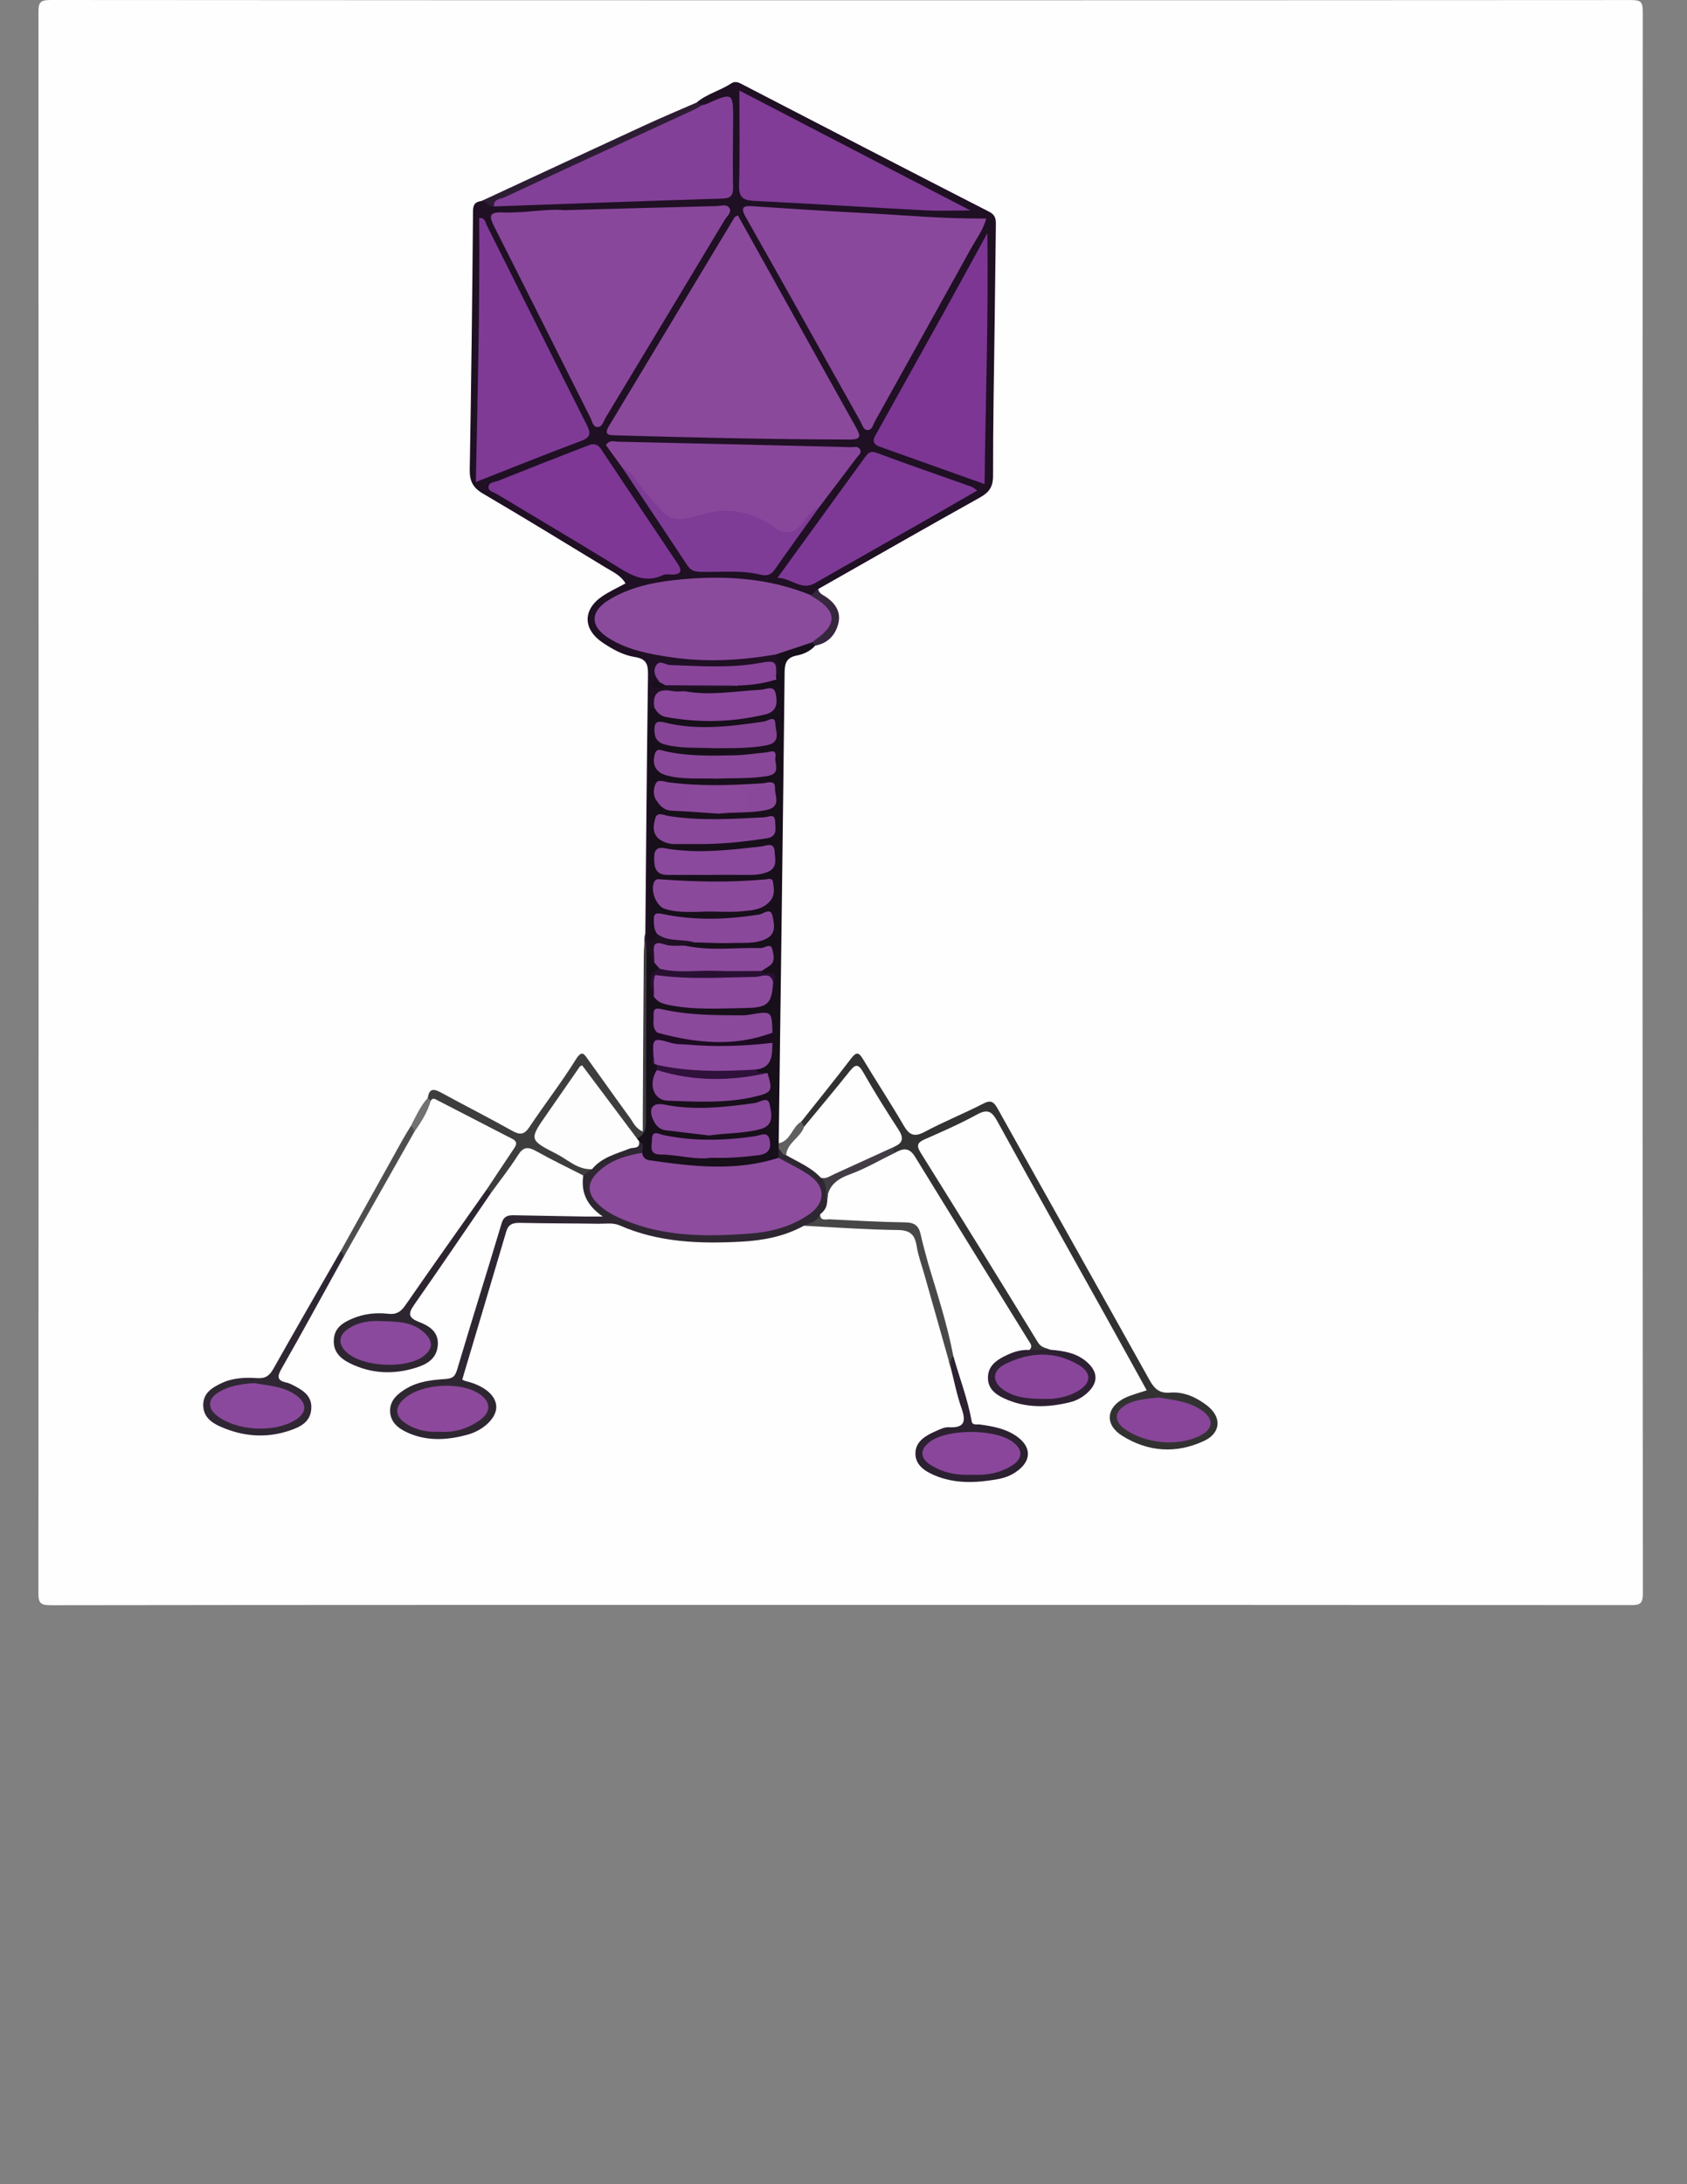 <?xml version="1.0" encoding="utf-8"?>
<!-- Generator: Adobe Illustrator 28.1.0, SVG Export Plug-In . SVG Version: 6.00 Build 0)  -->
<svg version="1.1" id="Layer_1" xmlns="http://www.w3.org/2000/svg" xmlns:xlink="http://www.w3.org/1999/xlink" x="0px" y="0px"
	 viewBox="0 0 612 792" style="enable-background:new 0 0 612 792;" xml:space="preserve">
<rect x="0" y="0" width="612" height="792" fill="#808080" stroke="none"/>
<style type="text/css">
	.st0{fill:#FFFEFE;}
	.st1{fill:#1F1024;}
	.st2{fill:#170F1A;}
	.st3{fill:#333233;}
	.st4{fill:#2E2732;}
	.st5{fill:#3D3D3D;}
	.st6{fill:#2D2631;}
	.st7{fill:#2F2733;}
	.st8{fill:#2B2130;}
	.st9{fill:#2E2033;}
	.st10{fill:#2D1D34;}
	.st11{fill:#474747;}
	.st12{fill:#4F4E4E;}
	.st13{fill:#494848;}
	.st14{fill:#423D45;}
	.st15{fill:#36273E;}
	.st16{fill:#616060;}
	.st17{fill:#737272;}
	.st18{fill:#8B499C;}
	.st19{fill:#89479B;}
	.st20{fill:#8A489C;}
	.st21{fill:#7F3A96;}
	.st22{fill:#8B4B9D;}
	.st23{fill:#7D3694;}
	.st24{fill:#834098;}
	.st25{fill:#803C96;}
	.st26{fill:#7E3795;}
	.st27{fill:#7E3996;}
	.st28{fill:#7E3C96;}
	.st29{fill:#8A479B;}
	.st30{fill:#8A489B;}
	.st31{fill:#874499;}
	.st32{fill:#8D4C9E;}
	.st33{fill:#FEFDFD;}
	.st34{fill:#8B499B;}
	.st35{fill:#8B4A9C;}
	.st36{fill:#88479A;}
	.st37{fill:#8A499A;}
	.st38{fill:#8A499C;}
	.st39{fill:#8A489A;}
	.st40{fill:#894799;}
	.st41{fill:#854495;}
	.st42{fill:#87459A;}
	.st43{fill:#291033;}
	.st44{fill:#2F113B;}
	.st45{fill:#1C0B22;}
	.st46{fill:#130D16;}
	.st47{fill:#FEFEFE;}
	.st48{fill:#88459A;}
	.st49{fill:#8C489B;}
	.st50{fill:#89469B;}
</style>
<g>
	<g>
		<path class="st0" d="M305.1,581.94c-95.58,0-191.17-0.03-286.75,0.11c-3.76,0.01-4.42-0.86-4.42-4.49
			c0.11-190.99,0.1-381.98,0.02-572.98c0-3.41,0.34-4.59,4.32-4.58c191.17,0.14,382.34,0.13,573.51,0.02c3.56,0,4.17,0.77,4.17,4.23
			c-0.11,191.16-0.11,382.33,0.04,573.49c0,4.12-1.35,4.27-4.63,4.27C495.93,581.93,400.52,581.94,305.1,581.94z"/>
		<path class="st1" d="M252.72,37.18c3.68-3.16,8.5-4.26,12.46-6.89c1.76-1.17,3.12-0.2,4.68,0.6c29.65,15.36,59.3,30.7,89.02,45.91
			c2.44,1.25,2.42,2.98,2.39,5.02c-0.13,11.61-0.29,23.22-0.43,34.83c-0.23,18.61-0.61,37.22-0.58,55.84
			c0.01,4.02-1.39,6.02-4.75,7.9c-19.63,10.94-39.14,22.11-58.7,33.21c-0.57,1.77-1.5,3.09-3.63,2.88
			c-12.36-3.36-24.81-6.01-37.74-5.61c-10.51,0.32-20.56,2.73-30.41,6.17c-1.62,0.57-3.08,1.45-4.37,2.59
			c-4.06,3.58-3.96,6.87,0.44,10.02c3.36,2.4,7.12,4.06,11.14,4.99c14.57,3.36,29.24,4.56,44.07,1.84c1.86-0.34,3.71-0.7,5.43,0.48
			c2.13,3.21,2.84,6.42,0.08,9.66c-2.1-4.49-5.4-4.85-10.12-4.24c-9.36,1.21-18.85,0.97-28.28,0.12c-3.16-0.29-4.53,0.65-3.68,3.91
			c0.1,0.67-0.76,1.34-0.57,1.62c0.46,0.7,1.13-0.01,1.69-0.19c0.78-0.25,1.56-0.5,2.39-0.64c6.28-0.57,12.56-0.24,18.84-0.25
			c1.7,0,3.41,0.1,4.83,1.26c0.02,3.2-2.55,2.45-4.27,2.62c-4.48,0.43-9.02-0.41-13.47,0.6c-1.46,0.39-2.99,0.66-4.46,0.46
			c-4.19-0.57-6.18,1.5-6.88,5.35c-1.4,2.52-1.11,5.28-1.11,7.97c0.04,22.63-0.02,45.26,0.05,67.89c0.01,1.72-1.31,4.23,1.69,5.08
			c4.39,1.44,9.52-0.19,13.41,3.26c-0.57,1.48-1.98,1.77-3.23,2.26c-1.12,0.33-2.34,0.68-3.44,0.42c-4.33-1.02-6.91,0.48-7.71,4.93
			c-3.08-0.05-2.41-3.12-3.69-4.62c0.06-1.97-0.33-3.96,0.3-5.9c0.29-31.26,0.52-62.52,0.97-93.78c0.06-3.86-0.53-5.84-4.82-6.52
			c-4.17-0.65-8.04-2.8-11.6-5.18c-7.29-4.9-7.31-12.1-0.01-16.94c2.53-1.68,5.32-2.95,8.28-4.57c-1.74-2.94-4.59-4.15-7.1-5.68
			c-14.85-9.04-29.69-18.11-44.68-26.91c-3.57-2.1-4.81-4.51-4.74-8.61c0.55-31.26,0.93-62.53,1.19-93.8
			c0.02-2.54,0.93-3.37,3.07-3.64c2.02-1.13,3.66,0.83,5.57,0.68c26.3-1.72,52.67-1.7,78.98-3.09c4.03-0.21,5.33-1.91,5.28-5.67
			c-0.1-7.67,0.03-15.34-0.05-23.02c-0.06-5.33-0.47-5.54-5.62-3.6c-1.12,0.42-2.22,0.86-3.44,0.91
			C254.16,38.93,252.79,38.96,252.72,37.18z"/>
		<path class="st2" d="M238.41,338.66c-0.11,1.37-0.83,2.46-2.19,2.31c-1.42-0.15-0.91-1.59-0.91-2.5
			c-0.01-26.14,0-52.28,0.01-78.43c0-1.59-0.05-3.18,2.1-3.42c11.11,4.75,22.63,3.54,34.15,2.36c1.87-0.19,3.7-0.69,5.41-1.51
			c1.85-0.89,3.12-2.28,2.49-4.47c-0.59-2.05-2.4-1.43-3.88-1.4c-7.17,0.13-14.27,1.25-21.44,1.3c-2.04,0.01-4.58,0.61-5.6-2.23
			c2.81-2.31,6.12-0.73,9.17-1.17c3.1-0.45,6.36,0.85,9.34-0.88c4.55-2.43,9.37-3.08,14.43-2.21c2.06-3.05,0.61-6.07-0.09-9.09
			c3.52-3.9,8.4-4.24,13.12-4.98c0.82,0.3,1.46,0.73,1.22,1.77c-1.76,1.98-4.13,3.08-6.58,3.56c-3.54,0.68-4.48,2.44-4.52,5.98
			c-0.62,56.97-1.4,113.94-2.14,170.91c0.52,0.76,0.96,1.55,1.02,2.49c0.05,1.28-0.24,2.45-1.12,3.42
			c-3.75,3.19-8.46,3.46-12.95,3.73c-10.49,0.63-20.98,0.48-31.35-1.7c-2.37-0.5-4.71-0.91-5.74-3.52
			c-0.56-1.65-0.43-3.49-1.39-5.05c-0.32-0.93-0.3-1.8,0.43-2.56c3.13-0.74,2.35-3.26,2.36-5.34c0.03-18.76-0.01-37.53,0.05-56.29
			c0.01-1.59-0.76-3.41,0.79-4.79c2.59,0.21,0.96,3.32,2.78,4.06c1.31,0.38,2.23,1.11,2.31,2.59c-2.17,3.02-3.31,6.11-0.65,9.46
			c1.47,1.29,3.24,1.97,5.09,2.22c9.81,1.33,19.66,0.88,29.49,0.34c3.63-0.2,5.21-2.81,5.59-6.21c0.25-1.41,1.23-3.03-1.28-3.51
			c-1.58-0.31-2.46-1.17-1.53-2.91c0.82-1.58,2.91-2.95,1.63-4.95c-1.08-1.69-3.12-0.75-4.74-0.74c-6.44,0.01-12.87,0.1-19.31-0.05
			c-1.99-0.05-4.56,0.66-5.4-2.32c0.79-1.28,2.16-0.99,3.33-1.24c1.86-1.66,4.17-1.23,6.34-1.28c4.6-0.1,9.2,0.07,13.8-0.1
			c2.27-0.08,4.44-0.53,5.82-2.6c0.79-1.18,1.16-2.55,0.51-3.88c-0.67-1.38-2.03-1-3.17-0.82c-11.01,1.73-22.06,1.36-33.1,0.4
			C237.43,333,239.68,336.96,238.41,338.66z"/>
		<path class="st3" d="M290.69,406.71c6.05-7.63,12.18-15.18,18.08-22.91c1.89-2.48,2.78-2.28,4.31,0.26
			c4.83,8.05,10.01,15.89,14.73,24.01c2.02,3.47,3.81,4.38,7.6,2.36c6.91-3.68,14.22-6.61,21.18-10.2c2.9-1.5,3.93-0.74,5.39,1.87
			c18.3,32.81,36.77,65.51,55.04,98.33c1.79,3.21,3.63,4.85,7.47,4.54c4.95-0.4,9.38,1.63,13.26,4.57
			c5.56,4.2,5.26,10.05-0.99,12.96c-10.11,4.7-20.29,4-29.7-1.9c-6.5-4.08-5.76-10.52,1.23-13.8c2.28-1.06,4.77-1.67,7.71-2.67
			c-5.03-9.09-10.03-18.17-15.07-27.22c-13.05-23.42-26.19-46.78-39.09-70.28c-1.94-3.54-3.47-4.65-7.34-2.54
			c-6.12,3.34-12.53,6.18-18.93,8.98c-2.66,1.17-3.27,2.19-1.61,4.85c14.28,22.88,28.5,45.8,42.56,68.82
			c1.23,2.01,2.95,1.97,4.55,2.7c-2.53,2-5.09,1.52-7.66,0.08c1.46-1.35,0.3-2.47-0.38-3.57c-13.72-22.2-27.49-44.36-41.13-66.6
			c-2.07-3.37-4.38-2.96-7.15-1.4c-2.53,0.14-1.34-1.32-1.04-2.4c1.8-1.75,2.16-3.5,0.74-5.85c-3.77-6.24-7.71-12.37-11.4-18.66
			c-1.77-3.02-3.15-2.74-5.21-0.18c-4.04,5.01-8.05,10.05-12.18,14.99c-1.16,1.39-2.03,3.24-4.3,3.13
			C290.31,408.46,289.69,407.82,290.69,406.71z"/>
		<path class="st4" d="M231.84,413.83c2.2,0.9,1.19,2.69,1.17,4.2c-1.41,1.71-3.49,2-5.43,2.58c-2.96,0.89-5.74,2.11-8.09,4.2
			c-5.06,4.49-4.94,8.46,0.55,12.53c5.47,4.05,11.93,6.09,18.39,7.26c13.96,2.55,28.05,2.67,42.04-0.33
			c3.87-0.83,7.45-2.4,10.87-4.33c6.55-3.68,6.74-9.14,0.53-13.55c-1.67-1.19-3.51-2.09-5.31-3.05c-1.62-0.87-3.5-1.48-4.13-3.53
			c0.01-1.06,0.03-2.12,0.04-3.18c1.6-0.28,2.45,1.14,3.71,1.62c4.67,2.37,9.31,4.78,12.88,8.78c2.07,3.03,1.23,6.33,0.9,9.58
			c-0.28,1.61-1.23,2.78-2.48,3.74c0.22,4.49-3.66,3.1-5.87,4.12c-7.03,3.88-14.82,5.34-22.6,5.76
			c-15.02,0.82-30.02,0.33-44.16-5.87c-2.49-1.09-5.05-0.59-7.57-0.62c-9.56-0.15-19.11-0.11-28.67-0.32
			c-2.53-0.05-4.17,0.47-4.95,3.12c-5.29,17.92-10.65,35.83-15.97,53.71c0.51,0.24,0.81,0.44,1.13,0.51
			c6.91,1.64,11.25,5.31,11.22,9.51c-0.03,3.87-4.53,8.35-10.51,9.98c-7.19,1.96-14.42,2.42-21.48-0.68
			c-3.44-1.51-6.41-3.78-6.53-7.81c-0.12-4,2.72-6.39,5.94-8.3c4.41-2.61,9.38-3.1,14.26-3.44c2.82-0.19,3.47-1.2,4.21-3.69
			c5.23-17.62,10.78-35.13,16.04-52.74c0.89-3,2.77-2.97,5.06-2.92c8.36,0.17,16.72,0.31,25.08,0.46c1.63,0.03,3.26,0,6.57,0
			c-6.17-4.29-7.92-9.11-7.09-14.91c-0.69-2.06,1.48-2.22,2.2-3.35C218.83,417.9,225.61,416.41,231.84,413.83z"/>
		<path class="st5" d="M214.77,423.95c-1.06,0.76-2.12,1.52-3.18,2.27c-5.73-2.93-11.55-5.71-17.17-8.86
			c-2.92-1.64-4.62-1.5-6.52,1.52c-2.97,4.72-6.47,9.11-9.75,13.64c-0.79-0.19-1.24-0.71-1.4-1.49c3.09-4.65,6.17-9.32,9.29-13.95
			c0.99-1.47,2.2-2.88-0.19-4.12c-9.3-4.82-18.62-9.62-27.94-14.4c-0.67-0.34-1.3-0.09-1.67,0.62c-0.87,0.11-1.39-0.11-1.04-1.12
			c0.57-3.84,2.55-3.11,5.05-1.75c8.53,4.64,17.19,9.05,25.67,13.78c2.81,1.56,4.33,1.3,6.17-1.46
			c5.48-8.24,11.59-16.07,16.81-24.47c2.29-3.68,3.12-1.78,4.48,0.09c5.1,7.05,10.11,14.18,15.24,21.21
			c1.15,1.57,1.85,3.61,4.57,4.87c0-2.19-0.01-3.99,0-5.78c0.11-19.48,0.2-38.96,0.36-58.43c0.02-2.54,0.36-5.08,0.54-7.62
			c0.16,2.15,0.32,4.29,0.49,6.44c-0.09,20.61-0.24,41.22-0.21,61.82c0,2.84-0.64,4.88-3.29,6.06c-2.54,0.05-3.32-2.16-4.51-3.69
			c-4.6-5.94-8.91-12.1-13.28-18.21c-1.77-2.47-2.92-2.27-4.49,0.08c-4.07,6.11-8.26,12.15-12.63,18.05
			c-2.03,2.75-1.73,4.46,1.42,5.95C203.42,417.77,208.96,421.12,214.77,423.95z"/>
		<path class="st6" d="M176.75,431.04c0.47,0.5,0.93,1,1.4,1.49c-9.24,13.49-18.4,27.04-27.78,40.42c-2.25,3.2-2.51,4.79,1.65,6.4
			c3.59,1.39,7.21,3.5,6.8,8.48c-0.41,4.99-4.1,6.93-8.05,8.15c-8.09,2.51-16.15,2.15-23.83-1.65c-3.51-1.74-6.18-4.23-5.83-8.73
			c0.34-4.31,3.43-6.06,6.78-7.49c4.16-1.77,8.59-2.22,13.03-1.72c2.93,0.33,4.53-0.76,6.18-3.15
			C156.88,459.11,166.85,445.1,176.75,431.04z"/>
		<path class="st7" d="M124.66,455.76c-7.5,13.57-14.91,27.19-22.59,40.66c-1.67,2.92-1.36,4.21,1.83,4.9
			c0.66,0.14,1.31,0.4,1.92,0.7c3.73,1.89,7.49,3.87,7.1,8.93c-0.36,4.69-3.94,6.45-7.77,7.75c-8.62,2.93-17.09,2.21-25.31-1.45
			c-3.39-1.51-6.23-3.76-6.11-8c0.12-4.26,3.28-6.11,6.56-7.68c4.12-1.97,8.61-2.16,13.01-1.86c3.08,0.21,4.51-0.94,5.93-3.47
			c8.02-14.25,16.22-28.4,24.35-42.58C125.37,453.63,125.36,454.52,124.66,455.76z"/>
		<path class="st8" d="M345.84,491.68c2.23,7.91,5.22,15.59,6.67,23.73c0.27,1.5,1.93,0.97,3.05,1.13c4.56,0.65,9.07,1.43,13.01,4.1
			c5.78,3.91,5.78,9.14-0.01,13.1c-2.01,1.37-4.26,2.2-6.6,2.61c-7.77,1.39-15.52,1.77-23.01-1.42c-3.61-1.54-6.97-3.84-6.86-8.07
			c0.12-4.21,3.68-6.29,7.21-7.84c1.55-0.68,3.26-1.58,4.84-1.49c5.79,0.33,6.38-2.09,4.66-6.96c-1.69-4.79-2.65-9.85-3.93-14.79
			C344.44,494.23,343.29,492.52,345.84,491.68z"/>
		<path class="st9" d="M373.41,489.51c2.55-0.03,5.11-0.05,7.66-0.08c4.78,0.39,9.48,1.12,13.24,4.45c4.15,3.67,4.12,7.62,0.02,11.3
			c-1.8,1.62-3.89,2.72-6.24,3.3c-8.09,1.98-16.12,2.18-23.85-1.43c-3.15-1.47-5.91-3.53-5.84-7.6c0.07-4,2.8-6.07,5.9-7.63
			C367.12,490.4,370.12,489.29,373.41,489.51z"/>
		<path class="st10" d="M252.72,37.18c0.68,0.31,1.35,0.62,2.03,0.93c-0.05,2.57-2.39,2.6-3.91,3.33
			c-23.11,11.2-46.49,21.81-69.89,32.4c-0.62,0.28-1.24,0.55-1.75,1.01c-2.03,0.55-2.67-2.1-4.52-1.97
			c19.78-9.18,39.54-18.39,59.35-27.51C240.2,42.52,246.48,39.91,252.72,37.18z"/>
		<path class="st11" d="M291.62,444.47c2.19-1.04,4.85-1.4,5.87-4.12c0.15,2.51,2.12,1.72,3.44,1.78
			c9.16,0.45,18.33,0.99,27.49,1.11c3.37,0.04,4.9,1.25,5.58,4.39c0.78,3.64,1.86,7.23,2.8,10.83c0.15,1.47,1.59,3.48-1.5,3.57
			c-0.94-3.36-2.2-6.68-2.74-10.11c-0.66-4.15-2.29-5.86-6.85-5.91C314.35,445.88,302.99,445.04,291.62,444.47z"/>
		<path class="st12" d="M124.66,455.76c-0.17-0.79-0.18-1.67-1.07-2.09c7.52-13.52,15.03-27.05,22.56-40.56
			c0.9-1.61,1.9-3.17,2.85-4.75c1.84-0.08,2.02,0.78,1.24,2.19C141.71,425.61,133.19,440.69,124.66,455.76z"/>
		<path class="st13" d="M335.31,462.05c1.54-0.75,1.34-2.24,1.5-3.57c3.32,10.99,6.87,21.91,9.02,33.21
			c-1.46,1.1-0.58,2.74-0.96,4.09C341.69,484.53,338.5,473.29,335.31,462.05z"/>
		<path class="st14" d="M299.97,436.62c-0.56-3.23,0.65-6.88-2.21-9.58c7.69-4.39,15.89-7.73,23.82-11.64
			c0.92-0.45,2-0.48,2.83,0.42c-0.24,0.77-0.96,1.61,0.34,2.14c-5.5,2.68-10.83,5.83-16.55,7.91
			C302.82,427.81,299.8,430.79,299.97,436.62z"/>
		<path class="st15" d="M295.73,234.1c-0.38-0.39-0.76-0.79-1.13-1.18c-0.03-2.06,1.83-2.73,2.93-3.93
			c3.62-3.96,3.44-6.27-0.74-9.79c-1.18-1-3.4-1.19-3.03-3.54c1.57,0.13,1.87-1.64,3.08-2.06c0.24,1.59,1.67,2.08,2.75,2.81
			c3.55,2.42,5.66,5.62,4.47,9.95C302.92,230.49,300.16,233.32,295.73,234.1z"/>
		<path class="st16" d="M285.19,418.86c-1.62,0.14-1.59-1.75-2.71-2.22c0.01-0.7,0.01-1.39,0.01-2.09c4.41-0.86,4.79-5.94,8.2-7.84
			c0.34,0.62,0.68,1.24,1.02,1.86C291.78,413.43,287.59,415.57,285.19,418.86z"/>
		<path class="st17" d="M150.24,410.54c-0.06-0.93-0.17-1.84-1.24-2.19c1.87-3.55,3.46-7.27,6.21-10.28
			c0.35,0.37,0.69,0.75,1.04,1.12C155.06,403.41,152.7,407,150.24,410.54z"/>
		<path class="st18" d="M267.68,78.11c5.38,9.64,10.69,19.15,15.98,28.66c8.96,16.09,17.88,32.21,26.91,48.27
			c1.7,3.03,1.91,4.36-2.35,4.34c-28.3-0.07-56.58-0.7-84.86-1.53c-2.28-0.07-4.47-0.02-2.48-3.31
			c15.22-25.26,30.42-50.54,45.64-75.8C266.6,78.62,266.8,78.58,267.68,78.11z"/>
		<path class="st19" d="M204.58,76.21c19.97-0.55,37.68-1.06,55.4-1.48c1.59-0.04,3.72-0.89,4.68,0.81c0.85,1.48-0.9,2.77-1.65,4.02
			c-14.4,23.98-28.84,47.93-43.3,71.87c-0.77,1.27-1.13,3.28-2.77,3.4c-1.87,0.14-2.07-2-2.71-3.27
			c-11.67-23.15-23.24-46.35-34.97-69.46c-1.97-3.89-1.7-5.24,3.07-5.07C190.51,77.34,198.64,75.57,204.58,76.21z"/>
		<path class="st20" d="M357.8,79.23c-1.23,4.34-3.66,7.45-5.53,10.83c-11.58,20.9-23.19,41.78-34.83,62.64
			c-0.71,1.28-1.03,3.33-2.82,3.24c-1.39-0.07-1.8-1.91-2.45-3.08c-13.87-24.71-27.65-49.47-41.62-74.12
			c-2.23-3.94-0.55-4.16,2.68-3.95c13.09,0.84,26.17,1.76,39.27,2.41C327.45,77.95,342.34,79.41,357.8,79.23z"/>
		<path class="st21" d="M172.62,174.77c0.68-32.31,1.46-63.98,1.22-95.71c2.22-0.15,2.24,1.63,2.76,2.67
			c12.09,24.07,24.07,48.2,36.21,72.24c1.57,3.11,1.55,4.59-2.08,5.95C198.17,164.61,185.74,169.63,172.62,174.77z"/>
		<path class="st22" d="M293.75,215.65c0.55,0.37,1.08,0.77,1.65,1.11c8.09,4.73,8.34,9.57,0.76,14.92
			c-0.55,0.38-1.05,0.83-1.57,1.25c-4.4,1.46-8.8,2.93-13.2,4.39c-12.49,2.13-25.02,2.87-37.63,1.05
			c-7.95-1.15-15.84-2.58-22.78-6.88c-7.09-4.38-7.01-9.83,0.18-14.14c8.4-5.03,17.99-6.59,27.41-7.39
			C263.9,208.67,279.2,209.76,293.75,215.65z"/>
		<path class="st19" d="M225.71,169.52c-1.98-2.73-3.97-5.47-5.9-8.13c1.31-2.03,3.01-1.26,4.37-1.23
			c28.16,0.61,56.31,1.29,84.46,1.99c1.12,0.03,2.55-0.5,3.3,0.7c0.83,1.33-0.47,2.2-1.15,3.09c-4.51,6-9.06,11.97-13.59,17.94
			c-2.53,1.83-3.93,4.63-5.91,6.94c-3.12,3.66-6.52,4.6-10.27,1.89c-8.69-6.26-17.87-7.71-28.01-4.32
			c-6.69,2.24-12.21,0.37-16.73-5.22C232.65,178.7,230.05,173.43,225.71,169.52z"/>
		<path class="st23" d="M357.18,175.54c-13.01-4.64-25.49-9.08-37.96-13.53c-3.85-1.37-1.9-3.66-0.78-5.67
			c7.86-14.17,15.78-28.3,23.64-42.46c5.16-9.31,10.25-18.65,16.11-29.32C358.63,115.72,357.52,145.3,357.18,175.54z"/>
		<path class="st24" d="M179.2,74.85c-0.24-2.81,2.34-2.62,3.79-3.3c22.86-10.64,45.77-21.16,68.66-31.72
			c1.07-0.49,2.07-1.15,3.1-1.73c0.49-0.12,1.01-0.17,1.47-0.37c9.82-4.35,9.81-4.35,9.74,6.64c-0.05,7.85-0.19,15.71-0.02,23.56
			c0.07,3.14-0.98,3.99-4.08,4.08C234.3,72.86,206.75,73.88,179.2,74.85z"/>
		<path class="st25" d="M352.03,76.32c-6.5,0-11.39,0.22-16.25-0.04c-20.77-1.09-41.53-2.42-62.31-3.44
			c-4.14-0.2-5.48-1.51-5.36-5.77c0.32-11.04,0.11-22.1,0.11-34.25C296.65,47.58,323.68,61.61,352.03,76.32z"/>
		<path class="st26" d="M214.39,161.16c2.19-0.33,3.02,0.74,3.8,1.91c9.19,13.75,18.35,27.51,27.58,41.23
			c1.83,2.72,1.37,4.03-2,4.05c-1.02,0-2.2-0.3-3.04,0.1c-7.47,3.59-13-0.66-18.89-4.28c-13.79-8.46-27.74-16.67-41.6-25.01
			c-1.13-0.68-3.01-0.99-3.03-2.42c-0.03-1.95,2.18-1.86,3.46-2.38c10.27-4.12,20.58-8.12,30.88-12.15
			C212.67,161.77,213.79,161.38,214.39,161.16z"/>
		<path class="st27" d="M282.07,209.5c6.92-9.53,13.32-18.36,19.73-27.19c3.91-5.39,7.84-10.78,11.75-16.18
			c1.12-1.55,1.93-2.87,4.48-1.92c11.49,4.27,23.08,8.25,34.62,12.36c0.43,0.15,0.78,0.54,1.84,1.3
			c-6.49,3.74-12.59,7.29-18.72,10.78c-13.35,7.6-26.74,15.13-40.06,22.78C290.66,214.33,287.2,209.67,282.07,209.5z"/>
		<path class="st28" d="M225.71,169.52c4.23,1.75,5.76,6.03,8.54,9.14c8.79,9.84,8.13,11.36,20.94,7.78
			c9.89-2.77,18.28-0.65,26.24,5.1c3.37,2.43,6.95,1.86,9.67-1.81c1.72-2.32,3.17-4.83,6.1-5.85c-5.43,7.6-10.91,15.16-16.27,22.82
			c-1.33,1.9-3.1,2.16-4.91,1.71c-7.22-1.78-14.54-0.88-21.81-1.06c-1.99-0.05-3.54-0.36-4.76-2.21
			C241.59,193.24,233.63,181.39,225.71,169.52z"/>
		<path class="st29" d="M248.54,250.67c9.19,1.65,18.3-0.09,27.44-0.56c1.91-0.1,4.75-1.84,5.42,1.39c0.66,3.17,0.65,6.52-3.81,7.57
			c-11.94,2.82-23.92,3.14-35.97,0.92c-2.01-0.37-3.28-1.66-4.21-3.37c-0.87-5.33,1.54-6.99,6.54-6.04
			C245.44,250.87,247.01,250.66,248.54,250.67z"/>
		<path class="st30" d="M238.41,338.66c-1.1-1.44-1.16-3.09-1.22-4.82c-0.08-2.54,0.55-2.99,3.22-2.42
			c11.59,2.46,23.25,2.03,34.91,0.22c1.65-0.26,4.26-2.74,4.93,0.48c0.59,2.85,1.59,6.53-2.55,8.42c-3.9,1.77-8.02,1.25-12.04,1.4
			c-4.58,0.17-9.18-0.14-13.76-0.24C247.47,340.36,242.45,341.67,238.41,338.66z"/>
		<path class="st18" d="M248.57,342.92c9.1,1.96,18.3,0.61,27.46,0.85c1.46,0.04,3.57-2.13,4.21,0.66c0.45,1.96,1.15,4.47-1.38,5.98
			c-0.88,0.52-1.71,1.12-2.56,1.69c-1.63,1.62-3.75,1.5-5.75,1.48c-8.48-0.09-16.96,0.08-25.44-0.07c-2.22-0.04-4.48-0.01-5.85-2.27
			c-0.63-0.74-1.26-1.48-1.89-2.22c-0.05-1.18-0.03-2.36-0.15-3.53c-0.31-3.09,0.38-4.25,3.86-3.04
			C243.35,343.24,246.06,342.8,248.57,342.92z"/>
		<path class="st31" d="M281.47,246.41c-4.68,1.55-9.53,2.06-14.43,2.21c-8.55-0.05-17.09-0.1-25.64-0.14
			c-1.14,0.51-1.66-0.15-2.03-1.08c-1.51-1.76-2.67-3.8-1.42-6c1.32-2.33,3.36-0.34,5.07-0.27c10.84,0.4,21.68,1.19,32.48-0.71
			C281.62,239.34,281.85,239.6,281.47,246.41z"/>
		<path class="st2" d="M239.37,247.4c0.68,0.36,1.36,0.72,2.03,1.08c-0.67,0.98-1.68,1.01-2.71,0.96c-1.02-0.05-2.38-0.12-2.15-1.46
			C236.89,245.9,238.47,247.91,239.37,247.4z"/>
		<path class="st32" d="M282.44,419.82c3.83,2.15,7.87,3.99,11.43,6.52c5.67,4.03,5.51,9.81-0.13,13.83
			c-6.58,4.7-14.34,6.61-22.07,7.16c-14.25,1.02-28.59,1.21-42.38-3.86c-4.02-1.48-7.95-3.11-11.26-5.9
			c-5.49-4.63-5.51-8.99-0.01-13.58c4.32-3.61,9.55-5.08,14.98-5.97c0.07,1.67,1.28,2.51,2.61,2.7
			C251.27,422.99,266.93,424.84,282.44,419.82z"/>
		<path class="st33" d="M214.77,423.95c-5.18,0.28-8.72-3.42-12.86-5.53c-10.03-5.1-9.93-5.26-3.57-14.37
			c4-5.73,7.95-11.5,11.95-17.23c0.18-0.25,0.57-0.36,0.88-0.54c6.64,8.85,13.28,17.7,19.91,26.55c0.25,0.33,0.51,0.67,0.76,1
			c0.47,2.9-2.12,2.13-3.4,2.64C223.57,418.4,218.32,419.61,214.77,423.95z"/>
		<path class="st34" d="M256.96,330.53c-5.26,0.08-10.6,0.63-15.74-0.95c-3.34-1.02-5.56-7.31-3.69-10.11
			c0.56-0.84,1.28-0.68,2.19-0.61c12.58,0.93,25.17,1.15,37.75,0.04c1.14-0.1,2.67-0.78,2.95,0.91c0.37,2.3,0.8,4.7-0.97,6.83
			c-2.7,3.25-6.58,3.45-10.22,3.8C265.18,330.83,261.06,330.53,256.96,330.53z"/>
		<path class="st35" d="M280.48,356.18c-0.52,7.74-1.84,9.2-9.89,9.33c-9.46,0.15-18.95,0.82-28.34-1.17
			c-2.08-0.44-3.89-1.13-5.06-3.01c-0.08-0.68-0.11,0.2-0.17-0.48c-0.64-8.05-0.65-7.99,7.08-7.75c11.15,0.35,22.32-0.2,33.46,0.52
			C279.21,353.73,281.29,353.29,280.48,356.18z"/>
		<path class="st36" d="M257.25,411.73c-5.25-0.63-10.47-1.27-15.7-1.88c-2.54-0.3-3.9-2.07-4.75-4.14c-1.61-3.94,0.07-6,4.19-5.18
			c11.03,2.2,21.96,0.95,32.93-0.58c1.75-0.24,4.73-2.66,5.32,0.6c0.57,3.11,1.82,7.48-3.32,8.86
			C269.81,411.07,263.48,410.8,257.25,411.73z"/>
		<path class="st37" d="M238.48,374.46c-1.99-1.73-1.3-4.06-1.38-6.21c-0.08-2.07,0.27-2.93,2.92-2.33
			c9.65,2.22,19.53,2.23,29.39,2.24c1.01,0,2.04-0.15,3.04-0.32c7.52-1.23,7.52-1.24,7.79,6.59c-2.91,5.33-8.45,3.61-12.81,4.38
			c-8.04,1.42-16.16-0.4-24.22-1.1C241.25,377.55,239.18,376.82,238.48,374.46z"/>
		<path class="st38" d="M258.2,317.26c-5.28,0-10.56-0.04-15.84,0.01c-4.56,0.05-5.1-2.73-5.05-6.44c0.07-4.49,3.17-3.32,5.4-2.99
			c11.25,1.68,22.36,0.33,33.51-0.92c1.57-0.18,4.59-1.76,4.79,1.73c0.15,2.68,1.22,5.97-2.52,7.53c-2.43,1.01-4.95,1.09-7.51,1.07
			c-4.26-0.04-8.52-0.01-12.78-0.01C258.2,317.24,258.2,317.25,258.2,317.26z"/>
		<path class="st39" d="M252.89,306.06c-2.72,0-5.44,0.01-8.17,0c-1.92-0.01-3.73-0.54-5.3-1.6c-3.01-2.05-2.41-5.32-1.65-7.91
			c0.67-2.3,3.22-0.91,4.92-0.64c11.49,1.8,23.02,1.03,34.53,0.45c1.77-0.09,3.94-1.64,3.99,1.67c0.04,2.37,0.97,5.3-2.96,5.92
			C269.85,305.27,261.41,306.16,252.89,306.06z"/>
		<path class="st38" d="M280.2,378.15c-0.08,4.45,0.08,9.04-6.06,9.68c-0.95,1.13-2.24,1.53-3.62,1.54
			c-9.28,0.08-18.59,0.82-27.81-0.99c-1.74-0.34-3.18-1.07-4.43-2.26c-0.22-0.18-0.46-0.26-0.75-0.25
			c-0.78-0.61-0.66-1.47-0.69-2.31c-0.27-7.41-0.33-6.99,7.03-6.15c10.72,1.23,21.52,1.89,32.28,0.04
			C277.61,377.19,279.11,376.35,280.2,378.15z"/>
		<path class="st40" d="M260.07,282.35c-6.09-0.27-12.23,0.43-18.25-1.18c-3.84-1.03-5.37-3.85-4.28-7.68
			c0.71-2.51,2.38-1.4,3.66-1.12c8.38,1.9,16.88,1.69,25.36,1.5c3.71-0.08,7.41-0.68,11.12-1.01c1.61-0.14,4.18-1.56,3.63,1.9
			c-0.37,2.35,2.12,5.79-2.98,6.65C272.22,282.44,266.15,282.05,260.07,282.35z"/>
		<path class="st30" d="M278.42,389.08c1.94,6.36,1.72,7.05-4.25,8.49c-10.54,2.56-21.31,1.93-31.99,1.54
			c-5.22-0.19-7.08-6.17-3.87-11.12c8.7,0.72,17.35,2.21,26.12,1.58C269.08,389.24,273.76,389.51,278.42,389.08z"/>
		<path class="st41" d="M259.33,271.31c-5.93-0.26-11.88,0.17-17.76-1.24c-3.11-0.74-4.14-2.41-4.17-5.39
			c-0.02-2.54,0.87-3.41,3.37-2.78c12.14,3.08,24.25,1.5,36.36-0.26c1.5-0.22,4.05-2.48,4.16,0.92c0.09,2.68,2.19,6.67-3.15,7.68
			C271.88,271.44,265.61,271.26,259.33,271.31z"/>
		<path class="st42" d="M258.03,419.8c-5.69,0.88-12.01-1.1-18.46-1.17c-4.38-0.05-3.05-3.28-3.04-5.55
			c0.03-3.51,2.54-1.84,4.04-1.52c11.1,2.36,22.21,2.05,33.36,0.44c1.87-0.27,4.6-2.04,5.3,1.41c0.61,3.03-0.32,5.03-4.13,5.48
			C269.69,419.53,264.3,420.04,258.03,419.8z"/>
		<path class="st39" d="M260.63,295.04c-5.09-0.34-11.03-0.83-16.98-1.07c-2.81-0.11-4.35-1.95-5.62-3.85
			c-1.15-1.72-1.02-4.17-0.19-5.91c0.88-1.85,3.05-0.76,4.63-0.55c11.35,1.51,22.72,1.1,34.09,0.38c1.86-0.12,4.69-1.54,4.59,1.81
			c-0.08,2.69,2.37,6.62-2.92,7.82C272.68,294.92,267.06,294.37,260.63,295.04z"/>
		<path class="st43" d="M280.48,356.18c-1.02-3.98-4.1-2.01-6.26-1.97c-12.13,0.22-24.26,1.07-36.53-0.67
			c-1.03,2.36-0.16,5.12-0.5,7.79c-1.08-3.73-2.82-7.6,2.07-10.1c6.69,1.74,13.5,0.56,20.24,0.8c5.59,0.2,11.19,0.05,16.79,0.06
			c0.65,1.02,1.59,0.77,2.6,0.75C281.73,352.77,281.78,354.2,280.48,356.18z"/>
		<path class="st44" d="M278.42,389.08c-13.46,3-26.84,3.09-40.11-1.08c-0.01-0.63-0.02-1.25-0.03-1.88
			c11.86,2.64,23.85,2.43,35.86,1.71C275.17,389.63,276.98,388.69,278.42,389.08z"/>
		<path class="st45" d="M280.2,378.15c-10.13,1.15-20.27,1.55-30.44,0.65c-2.18-0.19-4.33-0.03-6.55-0.7
			c-6.37-1.91-6.58-1.64-6.12,5.25c0.06,0.85,0.29,1.68,0.44,2.52c-2.11-4-2.26-7.85,0.95-11.41c13.92,3.79,27.84,5.25,41.76-0.01
			C280.22,375.68,280.21,376.92,280.2,378.15z"/>
		<path class="st46" d="M266.93,272.84c-5.37,0-10.75,0-16.12,0c0-0.16,0-0.32,0-0.49c5.37,0,10.75,0,16.12,0
			C266.93,272.52,266.93,272.68,266.93,272.84z"/>
		<path class="st47" d="M285.19,418.86c0.37-4.57,5.21-6.31,6.52-10.29c5.5-6.67,11.07-13.29,16.47-20.05
			c1.95-2.44,3.05-3.08,4.93,0.21c4.03,7.07,8.35,14,12.8,20.81c1.92,2.94,1.83,4.85-1.5,6.27c-7.32,3.34-14.64,6.69-21.97,10.03
			c-1.48,0.67-2.87,1.78-4.68,1.2C294.26,423.25,289.51,421.38,285.19,418.86z"/>
		<path class="st48" d="M420.29,506.72c5.35,0.95,11.03,1.39,15.77,4.75c4.34,3.08,4.14,6.61-0.56,9.03
			c-8.48,4.37-20.5,2.75-27.64-2.45c-3.94-2.87-3.48-6.52,0.88-8.82C412.28,507.36,416.25,507.23,420.29,506.72z"/>
		<path class="st49" d="M159.27,519.16c-4.37,0.26-8.51-0.64-12.15-3.07c-3.84-2.57-3.98-5.75-0.62-8.8
			c6.25-5.69,21.06-6.51,27.82-1.56c3.76,2.75,3.83,6.28-0.16,9.17C169.77,518.07,164.75,519.55,159.27,519.16z"/>
		<path class="st38" d="M139.07,479.07c5.43,0.18,10.89,0.22,15.17,4.48c3,2.99,2.7,5.65-0.52,8.14c-6.26,4.84-22.15,4.05-28-1.36
			c-3.13-2.9-2.97-6.1,0.6-8.49C130.17,479.25,134.54,478.76,139.07,479.07z"/>
		<path class="st38" d="M92.37,501.53c4.8,0.93,10.34,1.05,14.96,4.32c4.25,3.02,4.05,6.56-0.39,9.18
			c-7.74,4.56-20.91,3.82-28.09-1.58c-3.62-2.72-3.55-6.16,0.33-8.54C83.04,502.55,87.38,501.8,92.37,501.53z"/>
		<path class="st50" d="M352.8,534.74c-5.5,0.31-10.65-0.63-15.23-3.56c-3.95-2.54-3.89-5.79-0.07-8.51
			c6.52-4.63,23.34-4.59,29.78,0.08c3.97,2.88,3.88,6.25-0.4,8.83C362.54,534.21,357.72,535.05,352.8,534.74z"/>
		<path class="st48" d="M378.73,507.26c-5.52-0.04-10.09-0.41-14.15-2.93c-4.81-2.99-4.88-7.27,0.15-9.75
			c8.88-4.37,17.97-4.83,26.69,0.41c4.71,2.83,4.44,6.57-0.33,9.38C387.01,506.79,382.49,507.38,378.73,507.26z"/>
		<path class="st34" d="M259.99,293.6c-2.03,0-4.07-0.04-6.1,0.01c-2.37,0.06-4.53,0.04-4.27-3.33c0.22-2.81,0.87-5,4.38-4.9
			c4.07,0.11,8.14,0.06,12.2,0.02c3.61-0.03,4.77,2.4,4.78,5.3c0.01,3.22-2.7,2.87-4.89,2.9
			C264.06,293.62,262.02,293.6,259.99,293.6z"/>
	</g>
</g>
</svg>
